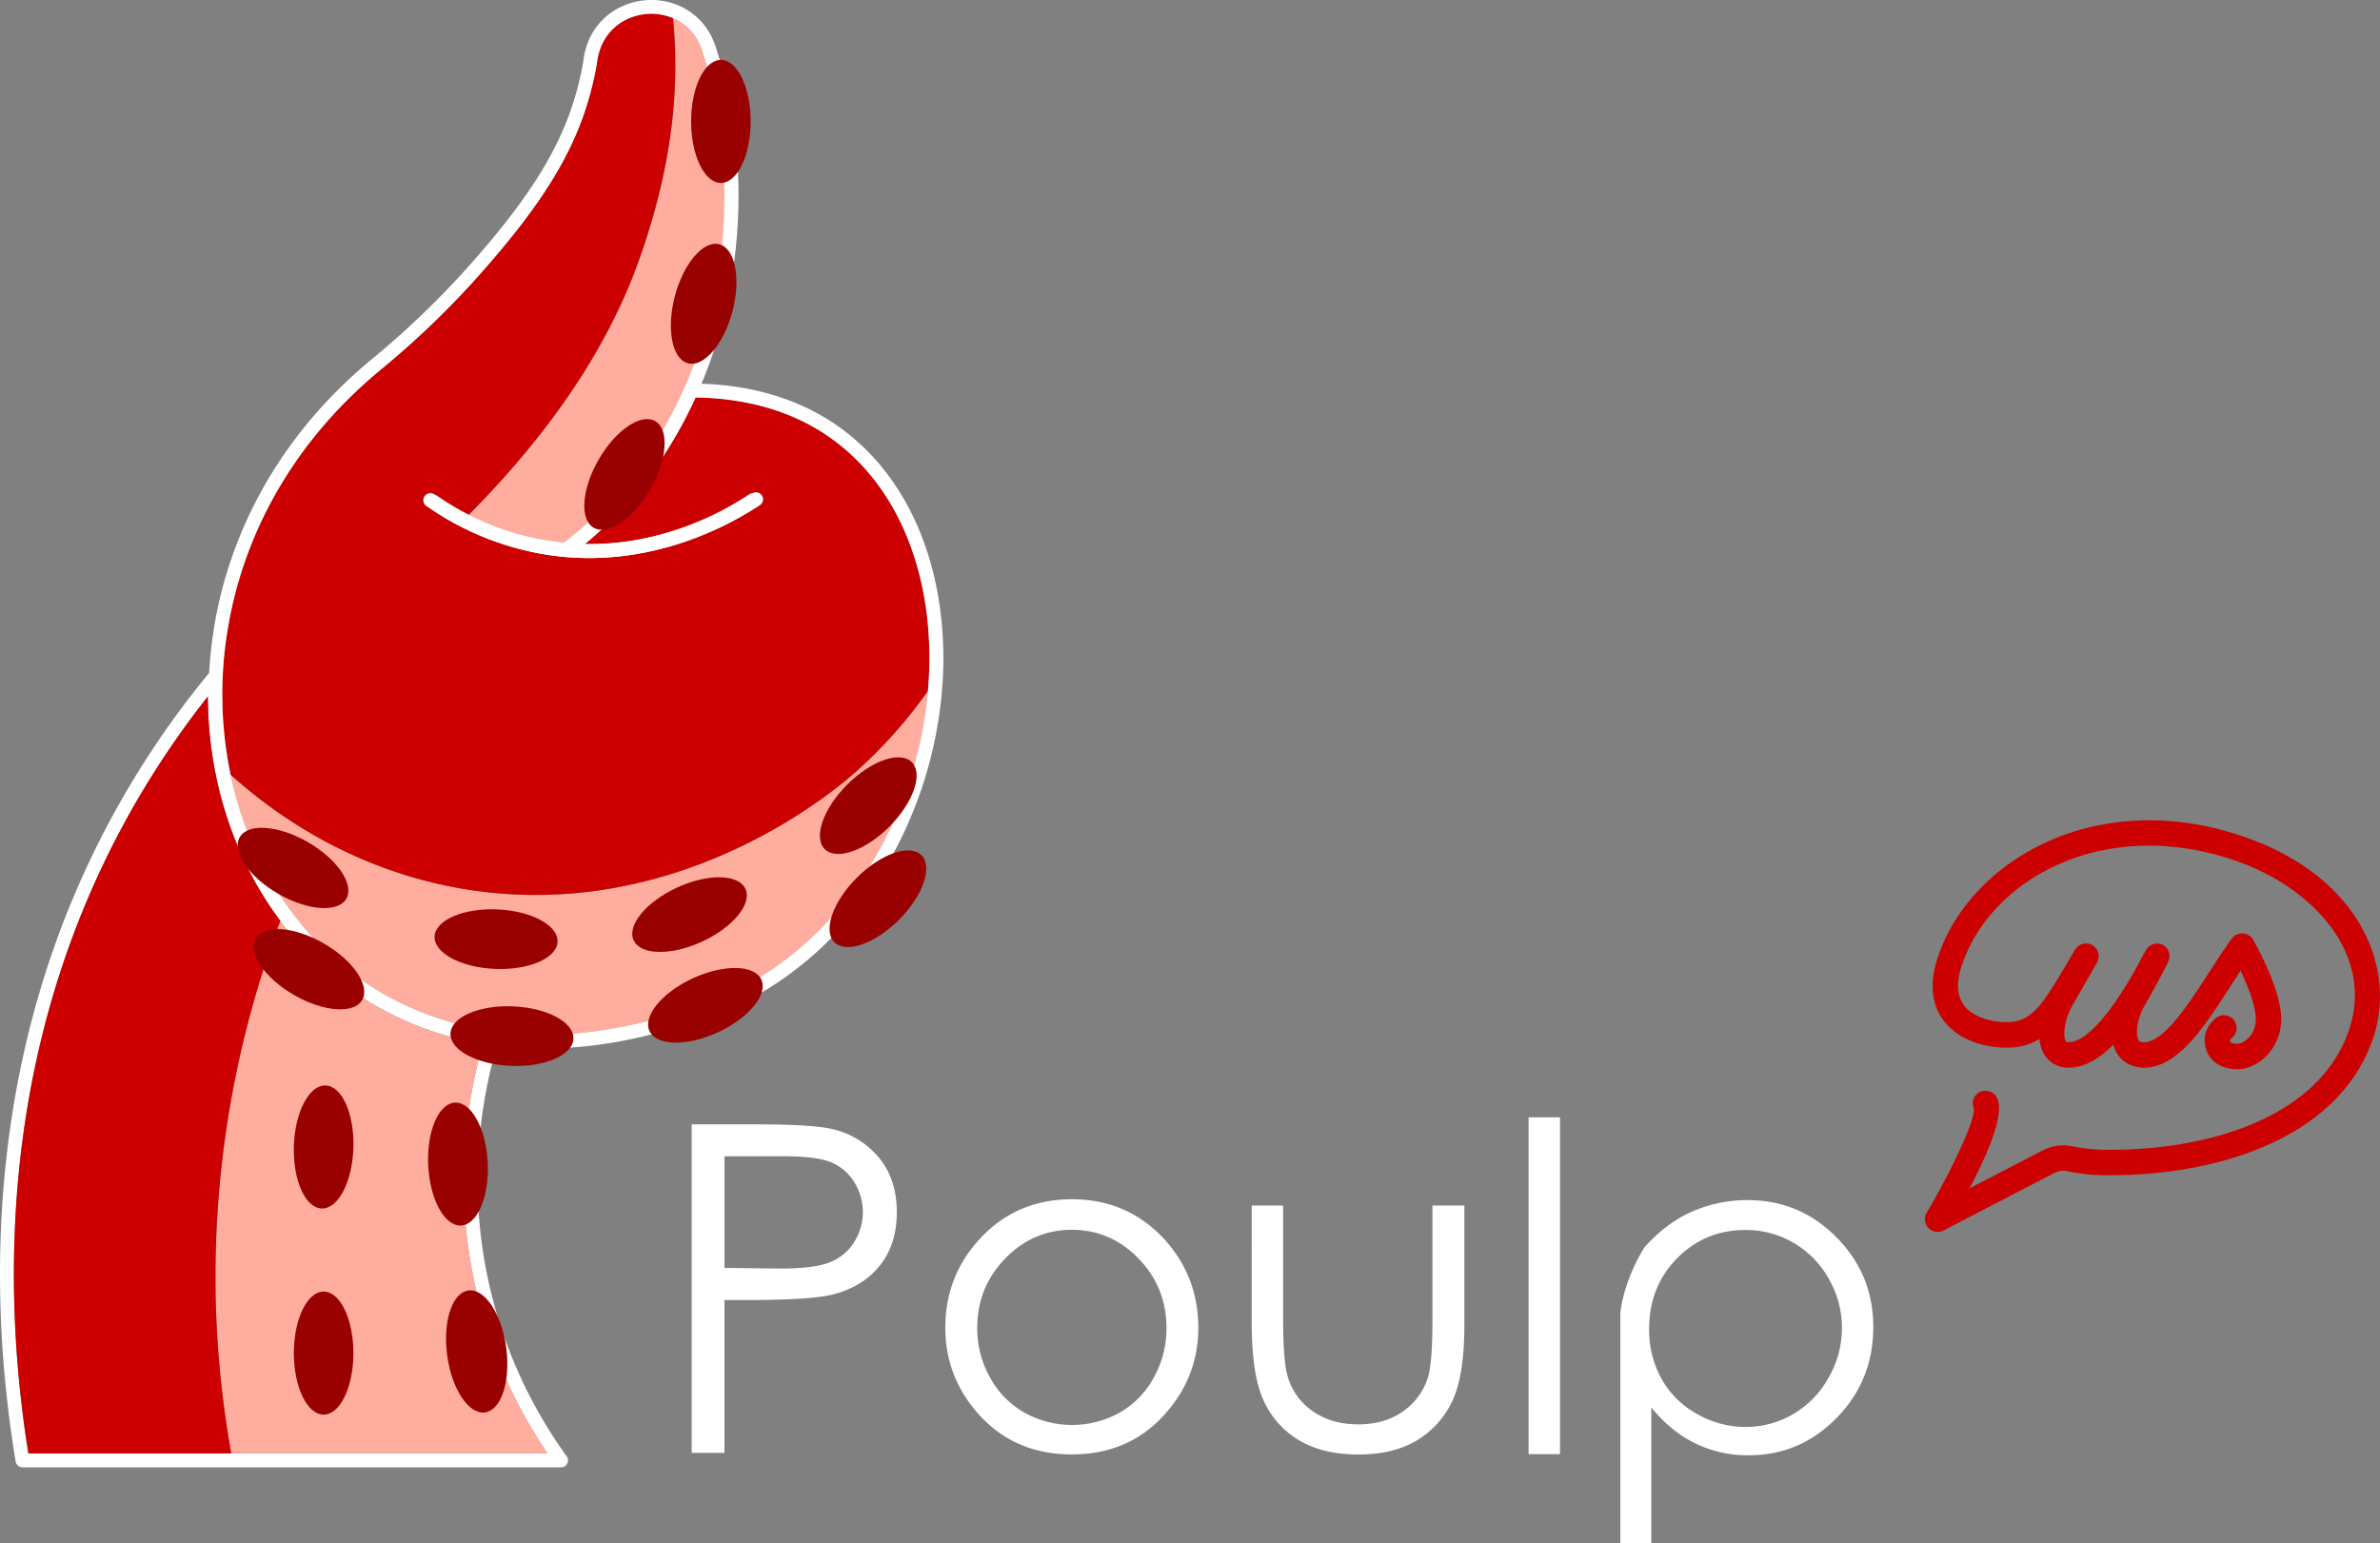 <svg id="Calque_1" data-name="Calque 1" xmlns="http://www.w3.org/2000/svg" viewBox="0 0 1366 885.71"><rect x="0" y="0" width="1366" height="885.71" fill="#808080" stroke="none"/><defs><style>.cls-1{fill:#fff;}.cls-2{fill:#ffad9e;}.cls-3{fill:#c00;}.cls-4{fill:#900;}</style></defs><path class="cls-1" d="M397,645.42H434.5q32.42,0,43.6,2.8a48.56,48.56,0,0,1,26.45,16.4q10.17,12.33,10.17,31.15t-10,31q-10,12.27-27.52,16.47-12.86,3-47.94,3H415.81V834H397Zm18.82,18.31V727.8l32,.39q19.18,0,28.16-3.5a28.89,28.89,0,0,0,14.11-11.44,32.36,32.36,0,0,0,0-35A28.35,28.35,0,0,0,476.58,667q-8.4-3.3-27.46-3.3Z"/><path class="cls-1" d="M615.16,688.39q32.16,0,53.4,23.27,19.2,21.36,19.2,50.47t-20.35,50.92q-20.34,21.81-52.25,21.81t-52.32-21.81q-20.28-21.79-20.28-50.92t19.2-50.35Q583,688.4,615.16,688.39Zm0,17.55q-22.24,0-38.27,16.52t-16,39.93a57.34,57.34,0,0,0,7.31,28.28A51.24,51.24,0,0,0,588,810.89a56.33,56.33,0,0,0,54.61,0,50.93,50.93,0,0,0,19.64-20.22,57.71,57.71,0,0,0,7.25-28.28q0-23.4-16-39.93T615.16,705.94Z"/><path class="cls-1" d="M718.4,692h18.05v65.1q0,23.9,2.54,32.8a36.52,36.52,0,0,0,14.63,20.28q10.8,7.44,25.93,7.43T805,810.32a37,37,0,0,0,14.37-19.07q2.79-8,2.79-34.2V692h18.31v68.53q0,28.86-6.8,43.42a51.61,51.61,0,0,1-20.28,22.75q-13.47,8.21-33.82,8.21t-34.07-8.21a50.71,50.71,0,0,1-20.35-23q-6.74-14.8-6.73-44.56Z"/><path class="cls-1" d="M877.32,641.35h18.06V834.73H877.32Z"/><path class="cls-1" d="M971.21,695.45a78.71,78.71,0,0,1,32-6.55q29.74,0,50.86,21.36t21.1,51.49q0,30.64-21,52.13t-50.47,21.48a69,69,0,0,1-30.64-6.8q-14-6.79-25.3-20.66v77.81H930V753.61q2.28-18.43,13.73-37.5Q956.28,702,971.21,695.45Zm-8.7,26.89q-16,16.27-16,40.55a57.7,57.7,0,0,0,7.11,28.55A51.84,51.84,0,0,0,974,811.65a56.15,56.15,0,0,0,28,7.44,53.33,53.33,0,0,0,27.27-7.44,54.38,54.38,0,0,0,20.34-21,57.2,57.2,0,0,0,7.57-28.28,56.44,56.44,0,0,0-7.5-28.23,55,55,0,0,0-20.16-20.66,53.78,53.78,0,0,0-27.78-7.44Q978.53,706.06,962.51,722.34Z"/><path class="cls-2" d="M532.59,396.57a231.43,231.43,0,0,1-22.44,80.79c-20.3,41.65-51.32,73.51-89.7,92.17-93.31,39.71-158.21,23.72-196.21,3.29-46.76-25.1-80-71.63-91.91-128.16,25.77,23.21,67.87,52.59,126,64.19,126,25.16,220.2-54.68,231.6-64.68A270.14,270.14,0,0,0,532.59,396.57Z"/><path class="cls-2" d="M393.58,221.16l-.34.77a3.83,3.83,0,0,0-.58,1.32c-16.06,36-39.91,66.51-69,88.32-2.88-.27-5.8-.65-8.75-1.1a154.36,154.36,0,0,1-46-14.89c30.89-31,74.46-81.56,97.22-144.49,15.11-41.76,20.7-77,21.4-106.68,0-1.24.05-2.48.07-3.71s0-2.46,0-3.67v-2.2c0-.72,0-1.42,0-2.12s0-1.39,0-2.09,0-1.39-.06-2.07c-.07-2.76-.2-5.46-.36-8.11-.05-.74-.11-1.49-.14-2.21s-.09-1.16-.13-1.72c-.09-1.29-.2-2.59-.32-3.85-.06-.65-.11-1.28-.16-1.89a1.26,1.26,0,0,0,0-.27,29.37,29.37,0,0,1,15,14.39,34.88,34.88,0,0,1,1.93,4.86C423,92,419.44,161.72,393.58,221.16Z"/><path class="cls-2" d="M160.88,528.61a581.14,581.14,0,0,0-36.73,180.31q-.27,6.83-.41,13.5c.07-4.72.21-9.47.41-14.3a580.6,580.6,0,0,1,36.53-179.77A1.64,1.64,0,0,0,160.88,528.61Z"/><path class="cls-3" d="M532.66,395.65c0,.3,0,.59-.07.9v0a270.14,270.14,0,0,1-42.67,47.6c-11.4,10-105.56,89.84-231.6,64.68-58.12-11.6-100.22-41-126-64.19-.07-.33-.13-.65-.2-1-.29-1.44-.57-2.9-.85-4.34a226.22,226.22,0,0,1-1.06-75.09c.13-.81.25-1.62.38-2.41l.05-.23c.13-.78.26-1.55.4-2.34s.31-1.79.49-2.67a2.13,2.13,0,0,0,0-.25c.13-.74.27-1.48.44-2.24a1.89,1.89,0,0,1,.05-.23,1.76,1.76,0,0,1,.07-.4v-.07c.2-.9.38-1.78.58-2.72,11.42-53.56,41-101.35,85.55-138.2a510.45,510.45,0,0,0,53.22-50.55c44-48.78,63.2-82.21,70.75-123.34.13-.65.23-1.32.36-2l0-.16c.13-.72.25-1.46.36-2.18v-.07c1.55-9.44,6.66-17.16,14.41-21.76a32.43,32.43,0,0,1,27.07-2.7c.59.2,1.19.43,1.8.7.83,8.27,1.33,17.11,1.37,26.57,0,1.21,0,2.43,0,3.67s0,2.47-.07,3.71c-.7,29.63-6.29,64.92-21.4,106.68C343.37,214,299.8,264.55,268.91,295.58a4.35,4.35,0,0,1-.52-.27A163.74,163.74,0,0,1,249.49,284a4,4,0,1,0-4.55,6.56,164.65,164.65,0,0,0,68.73,27.82,157.94,157.94,0,0,0,24.67,1.93c46.78,0,83.1-20.55,98-30.51a4,4,0,0,0-4.45-6.63c-14.48,9.71-50.28,29.94-96.17,29.13,26.47-21.74,48.26-50.58,63.52-84.1A157.86,157.86,0,0,1,433,232.11c28.8,6.68,52.23,21.65,69.65,44.45,15.9,20.86,26.11,47.84,29.5,78.06A212,212,0,0,1,532.66,395.65Z"/><path class="cls-3" d="M160.88,528.61a581.14,581.14,0,0,0-36.73,180.31q-.27,6.83-.41,13.5c.07-4.72.21-9.47.41-14.3a580.6,580.6,0,0,1,36.53-179.77A1.64,1.64,0,0,0,160.88,528.61Z"/><path class="cls-1" d="M540.08,353.74c-3.55-31.67-14.3-60-31.08-82-18.57-24.31-43.52-40.27-74.19-47.38a163.59,163.59,0,0,0-32.19-4.07C427.68,160.05,430.74,90,410.93,27.34a39.48,39.48,0,0,0-2.4-6A37.68,37.68,0,0,0,387.1,2.21c-1-.32-1.93-.63-2.9-.88A40.61,40.61,0,0,0,353.29,5.6C343.46,11.45,337,21.18,335.08,33c0,0,0,.07,0,.11-.11.67-.21,1.33-.32,2l0,.14c-.11.63-.21,1.27-.32,1.9-7.24,39.53-25.9,71.9-68.82,119.43a501.73,501.73,0,0,1-52.4,49.74c-45.94,38-76.45,87.36-88.25,142.67-.22.95-.41,1.91-.6,2.83,0,.25-.1.5-.14.77-.18.83-.34,1.66-.49,2.51v.14c-.18.88-.35,1.76-.49,2.65s-.29,1.6-.41,2.39l0,.24c-.14.84-.27,1.67-.4,2.52q-1.78,11.61-2.39,23.21a519.65,519.65,0,0,0-56.27,83.58C-9.6,605.68-6.5,745.53,9,838.94a4,4,0,0,0,3.94,3.35H322a4,4,0,0,0,3.24-6.34,270.81,270.81,0,0,1-43.3-93.64c-14.26-58.07-6.39-108.79,3.26-142.06a206.69,206.69,0,0,0,25.6,1.64h.86c35.34,0,73-8.43,112.07-25a.65.65,0,0,0,.16-.09c40.06-19.43,72.39-52.59,93.48-95.89a238.58,238.58,0,0,0,24-97.1A215.45,215.45,0,0,0,540.08,353.74Zm-266,390.46a278.34,278.34,0,0,0,40.17,90.09h-298C1.52,742.15-.63,605.87,70.7,473.64a510.94,510.94,0,0,1,48.59-73.85,231.75,231.75,0,0,0,2.76,34.92c.28,1.86.61,3.7.93,5.52,5.77,31.66,18.27,61.41,36.17,86,.5.71,1,1.39,1.53,2.07a1.64,1.64,0,0,0,.2.26,180,180,0,0,0,116.28,70.53C267.39,633.38,259.61,685.07,274.13,744.2ZM532.66,395.65c0,.3,0,.59-.07.9v0a231.43,231.43,0,0,1-22.44,80.79c-20.3,41.65-51.32,73.51-89.7,92.17-93.31,39.71-158.21,23.72-196.21,3.29-46.76-25.1-80-71.63-91.91-128.16-.07-.33-.13-.65-.2-1-.29-1.44-.57-2.9-.85-4.34a226.22,226.22,0,0,1-1.06-75.09c.13-.81.25-1.62.38-2.41l.05-.23c.13-.78.26-1.55.4-2.34s.31-1.79.49-2.67a2.13,2.13,0,0,0,0-.25c.13-.74.27-1.48.44-2.24a1.89,1.89,0,0,1,.05-.23,1.76,1.76,0,0,1,.07-.4v-.07c.2-.9.38-1.78.58-2.72,11.42-53.56,41-101.35,85.55-138.2a510.45,510.45,0,0,0,53.22-50.55c44-48.78,63.2-82.21,70.75-123.34.13-.65.23-1.32.36-2l0-.16c.13-.72.25-1.46.36-2.18v-.07c1.55-9.44,6.66-17.16,14.41-21.76a32.43,32.43,0,0,1,27.07-2.7c.59.2,1.19.43,1.8.7l.09,0a29.37,29.37,0,0,1,15,14.39,34.88,34.88,0,0,1,1.93,4.86c19.68,62.23,16.13,132-9.73,191.41l-.34.77a3.83,3.83,0,0,0-.58,1.32c-16.06,36-39.91,66.51-69,88.32-2.88-.27-5.8-.65-8.75-1.1a154.36,154.36,0,0,1-46-14.89,4.35,4.35,0,0,1-.52-.27A163.74,163.74,0,0,1,249.49,284a4,4,0,1,0-4.55,6.56,164.65,164.65,0,0,0,68.73,27.82,157.94,157.94,0,0,0,24.67,1.93c46.78,0,83.1-20.55,98-30.51a4,4,0,0,0-4.45-6.63c-14.48,9.71-50.28,29.94-96.17,29.13,26.47-21.74,48.26-50.58,63.52-84.1A157.86,157.86,0,0,1,433,232.11c28.8,6.68,52.23,21.65,69.65,44.45,15.9,20.86,26.11,47.84,29.5,78.06A212,212,0,0,1,532.66,395.65Z"/><path class="cls-2" d="M314.3,834.29H132.71a583.41,583.41,0,0,1-8.36-73.41c-.13-2.25-.21-4.54-.31-6.83v-.29c-.09-2.09-.14-4.19-.19-6.32-.08-2.63-.11-5.26-.15-7.92,0-2.38,0-4.8,0-7.21,0-1.73,0-3.47,0-5.24l.06-4v-.63q.14-6.67.41-13.5a581.14,581.14,0,0,1,36.73-180.31,180,180,0,0,0,116.28,70.53c-9.77,34.24-17.55,85.93-3,145.06A278.34,278.34,0,0,0,314.3,834.29Z"/><path class="cls-3" d="M124.35,760.88a583.41,583.41,0,0,0,8.36,73.41H16.32C1.52,742.15-.63,605.87,70.7,473.64a510.94,510.94,0,0,1,48.59-73.85,231.75,231.75,0,0,0,2.76,34.92c.28,1.86.61,3.7.93,5.52,5.77,31.66,18.27,61.41,36.17,86,.5.71,1,1.39,1.53,2.07a1.64,1.64,0,0,0,.2.26,581.14,581.14,0,0,0-36.73,180.31q-.27,6.83-.41,13.5v.63l-.06,4c0,1.77,0,3.51,0,5.24,0,2.41,0,4.83,0,7.21,0,2.66.07,5.29.15,7.92.05,2.13.1,4.23.19,6.32v.29C124.14,756.34,124.22,758.63,124.35,760.88Z"/><ellipse class="cls-4" cx="413.75" cy="69.7" rx="17.09" ry="35.32"/><ellipse class="cls-4" cx="403.83" cy="174.35" rx="35.32" ry="17.09" transform="translate(132.32 520.41) rotate(-75.23)"/><ellipse class="cls-4" cx="358.4" cy="272.33" rx="35.32" ry="17.09" transform="translate(-56.64 446.55) rotate(-60)"/><ellipse class="cls-4" cx="503.87" cy="515.9" rx="35.32" ry="17.09" transform="translate(-217.21 507.39) rotate(-45)"/><ellipse class="cls-4" cx="404.89" cy="577.03" rx="35.32" ry="17.09" transform="translate(-204.1 222.02) rotate(-24.7)"/><ellipse class="cls-4" cx="185.75" cy="776.71" rx="17.09" ry="35.32"/><ellipse class="cls-4" cx="273.64" cy="775.74" rx="17.09" ry="35.32" transform="translate(-102.28 44.07) rotate(-7.76)"/><ellipse class="cls-4" cx="185.75" cy="658.39" rx="35.32" ry="17.09" transform="translate(-478.15 823.37) rotate(-88.2)"/><ellipse class="cls-4" cx="262.88" cy="668.18" rx="17.09" ry="35.32" transform="translate(-32.81 13.86) rotate(-2.84)"/><ellipse class="cls-4" cx="293.84" cy="594.75" rx="17.09" ry="35.32" transform="translate(-312.98 862.79) rotate(-87.54)"/><ellipse class="cls-4" cx="177.3" cy="556.35" rx="17.09" ry="35.32" transform="translate(-393.17 431.72) rotate(-60)"/><ellipse class="cls-4" cx="498.34" cy="462.46" rx="35.32" ry="17.09" transform="translate(-181.05 487.83) rotate(-45)"/><ellipse class="cls-4" cx="395.78" cy="524.96" rx="35.32" ry="17.09" transform="translate(-183.17 213.45) rotate(-24.7)"/><ellipse class="cls-4" cx="284.73" cy="539.09" rx="17.09" ry="35.32" transform="translate(-266.09 800.42) rotate(-87.54)"/><ellipse class="cls-4" cx="168.18" cy="498.22" rx="17.09" ry="35.32" transform="translate(-347.38 394.76) rotate(-60)"/><path class="cls-3" d="M1288.37,480.47c-83.83-29.17-156.45,12.42-175.65,67.59-7.43,20.58-1.55,33.13,4.69,40,11.81,13.06,32.91,15,44.13,12.17a33.47,33.47,0,0,0,9-3.84,21.42,21.42,0,0,0,2.56,8.53c3,5.12,8,7.93,14.29,7.93,8.27,0,16.78-4.41,25.61-13.23a20,20,0,0,0,1.88,4.69c3.2,5.51,8.79,8.54,15.74,8.54,19.43,0,34.58-23.5,49.24-46.24,2.08-3.24,4.12-6.39,6.12-9.42,3.93,8.3,8.17,18.92,8.67,26.29.41,6.08-1.9,9.92-3.9,12.06-2.56,2.73-5.37,3.62-6.34,3.62-4.43,0-4.43-1.19-4.46-2.07a4.38,4.38,0,0,1,1-1.33,7.3,7.3,0,1,0-9.15-11.38c-1.07.86-6.42,5.51-6.42,12.44,0,7.81,5,16.94,19,16.94,5.74,0,12.24-3.16,17-8.24a30.29,30.29,0,0,0,7.81-23c-1.15-17-15.37-42-16-43.08a7.3,7.3,0,0,0-12.21-.7c-4.49,6.08-9,13.15-13.45,20-11.35,17.62-25.49,39.55-37,39.55-2.37,0-2.83-.79-3.1-1.26-1.87-3.23-1-12.08,3.36-19.61,3.46-6.06,6.85-12.3,9.39-17.06l1.53-2.9c1.23-2.33,2.06-3.93,2.44-4.67a10.44,10.44,0,0,0,.68-2,7.12,7.12,0,0,0-12.53-6.31,59.94,59.94,0,0,0-3.06,5.27c-.4.78-.87,1.65-1.36,2.59-15.54,28.88-30.5,45.91-40.58,45.91-1.28,0-1.45-.3-1.65-.65-1.84-3.18-.65-12.69,3.65-20.19,6.8-11.88,14.29-24.86,14.29-24.87a6.83,6.83,0,0,0,.52-1.32,7.26,7.26,0,0,0-13.09-6.11c-2.1,3.45-4,6.76-5.91,9.91-10.13,17.13-16.82,28.45-27.18,31-7.57,1.9-22.51.21-29.75-7.79-5.17-5.73-5.78-14.24-1.76-25.36,16.91-48.62,81.77-84.88,157.08-58.68,43.65,15.18,79.82,53.56,64.52,97.56-17.53,50.4-81.54,68.26-136.63,68.26-.92,0-1.84,0-2.75,0a100.14,100.14,0,0,1-17.87-1.76l-1-.21a25.91,25.91,0,0,0-17.41,2.36l-42,21.76c11.22-21.3,20-42.59,16-51.55a7.49,7.49,0,0,0-9.72-3.9,7.1,7.1,0,0,0-3.76,9.43c1.15,6.51-13.07,36.29-27.07,60a7.3,7.3,0,0,0,6.28,11,7.16,7.16,0,0,0,3.36-.82l63.62-33a11.28,11.28,0,0,1,7.59-1l1.41.28a115.5,115.5,0,0,0,20.43,2c60.77.64,133-19.5,153.34-78.06C1375.84,556.46,1355.07,503.67,1288.37,480.47Z"/><path class="cls-1" d="M323.69,311.64c-2.83-.26-5.69-.64-8.59-1.08A151.74,151.74,0,0,1,269.93,296a5.19,5.19,0,0,1-.51-.27,159,159,0,0,1-18.53-11.13,4,4,0,0,0-5.48,1,3.91,3.91,0,0,0,1,5.46,162,162,0,0,0,67.48,27.32,155.75,155.75,0,0,0,24.23,1.89c45.92,0,81.58-20.18,96.15-29.95a3.92,3.92,0,1,0-4.36-6.52c-14.21,9.54-49.35,29.39-94.41,28.59"/></svg>